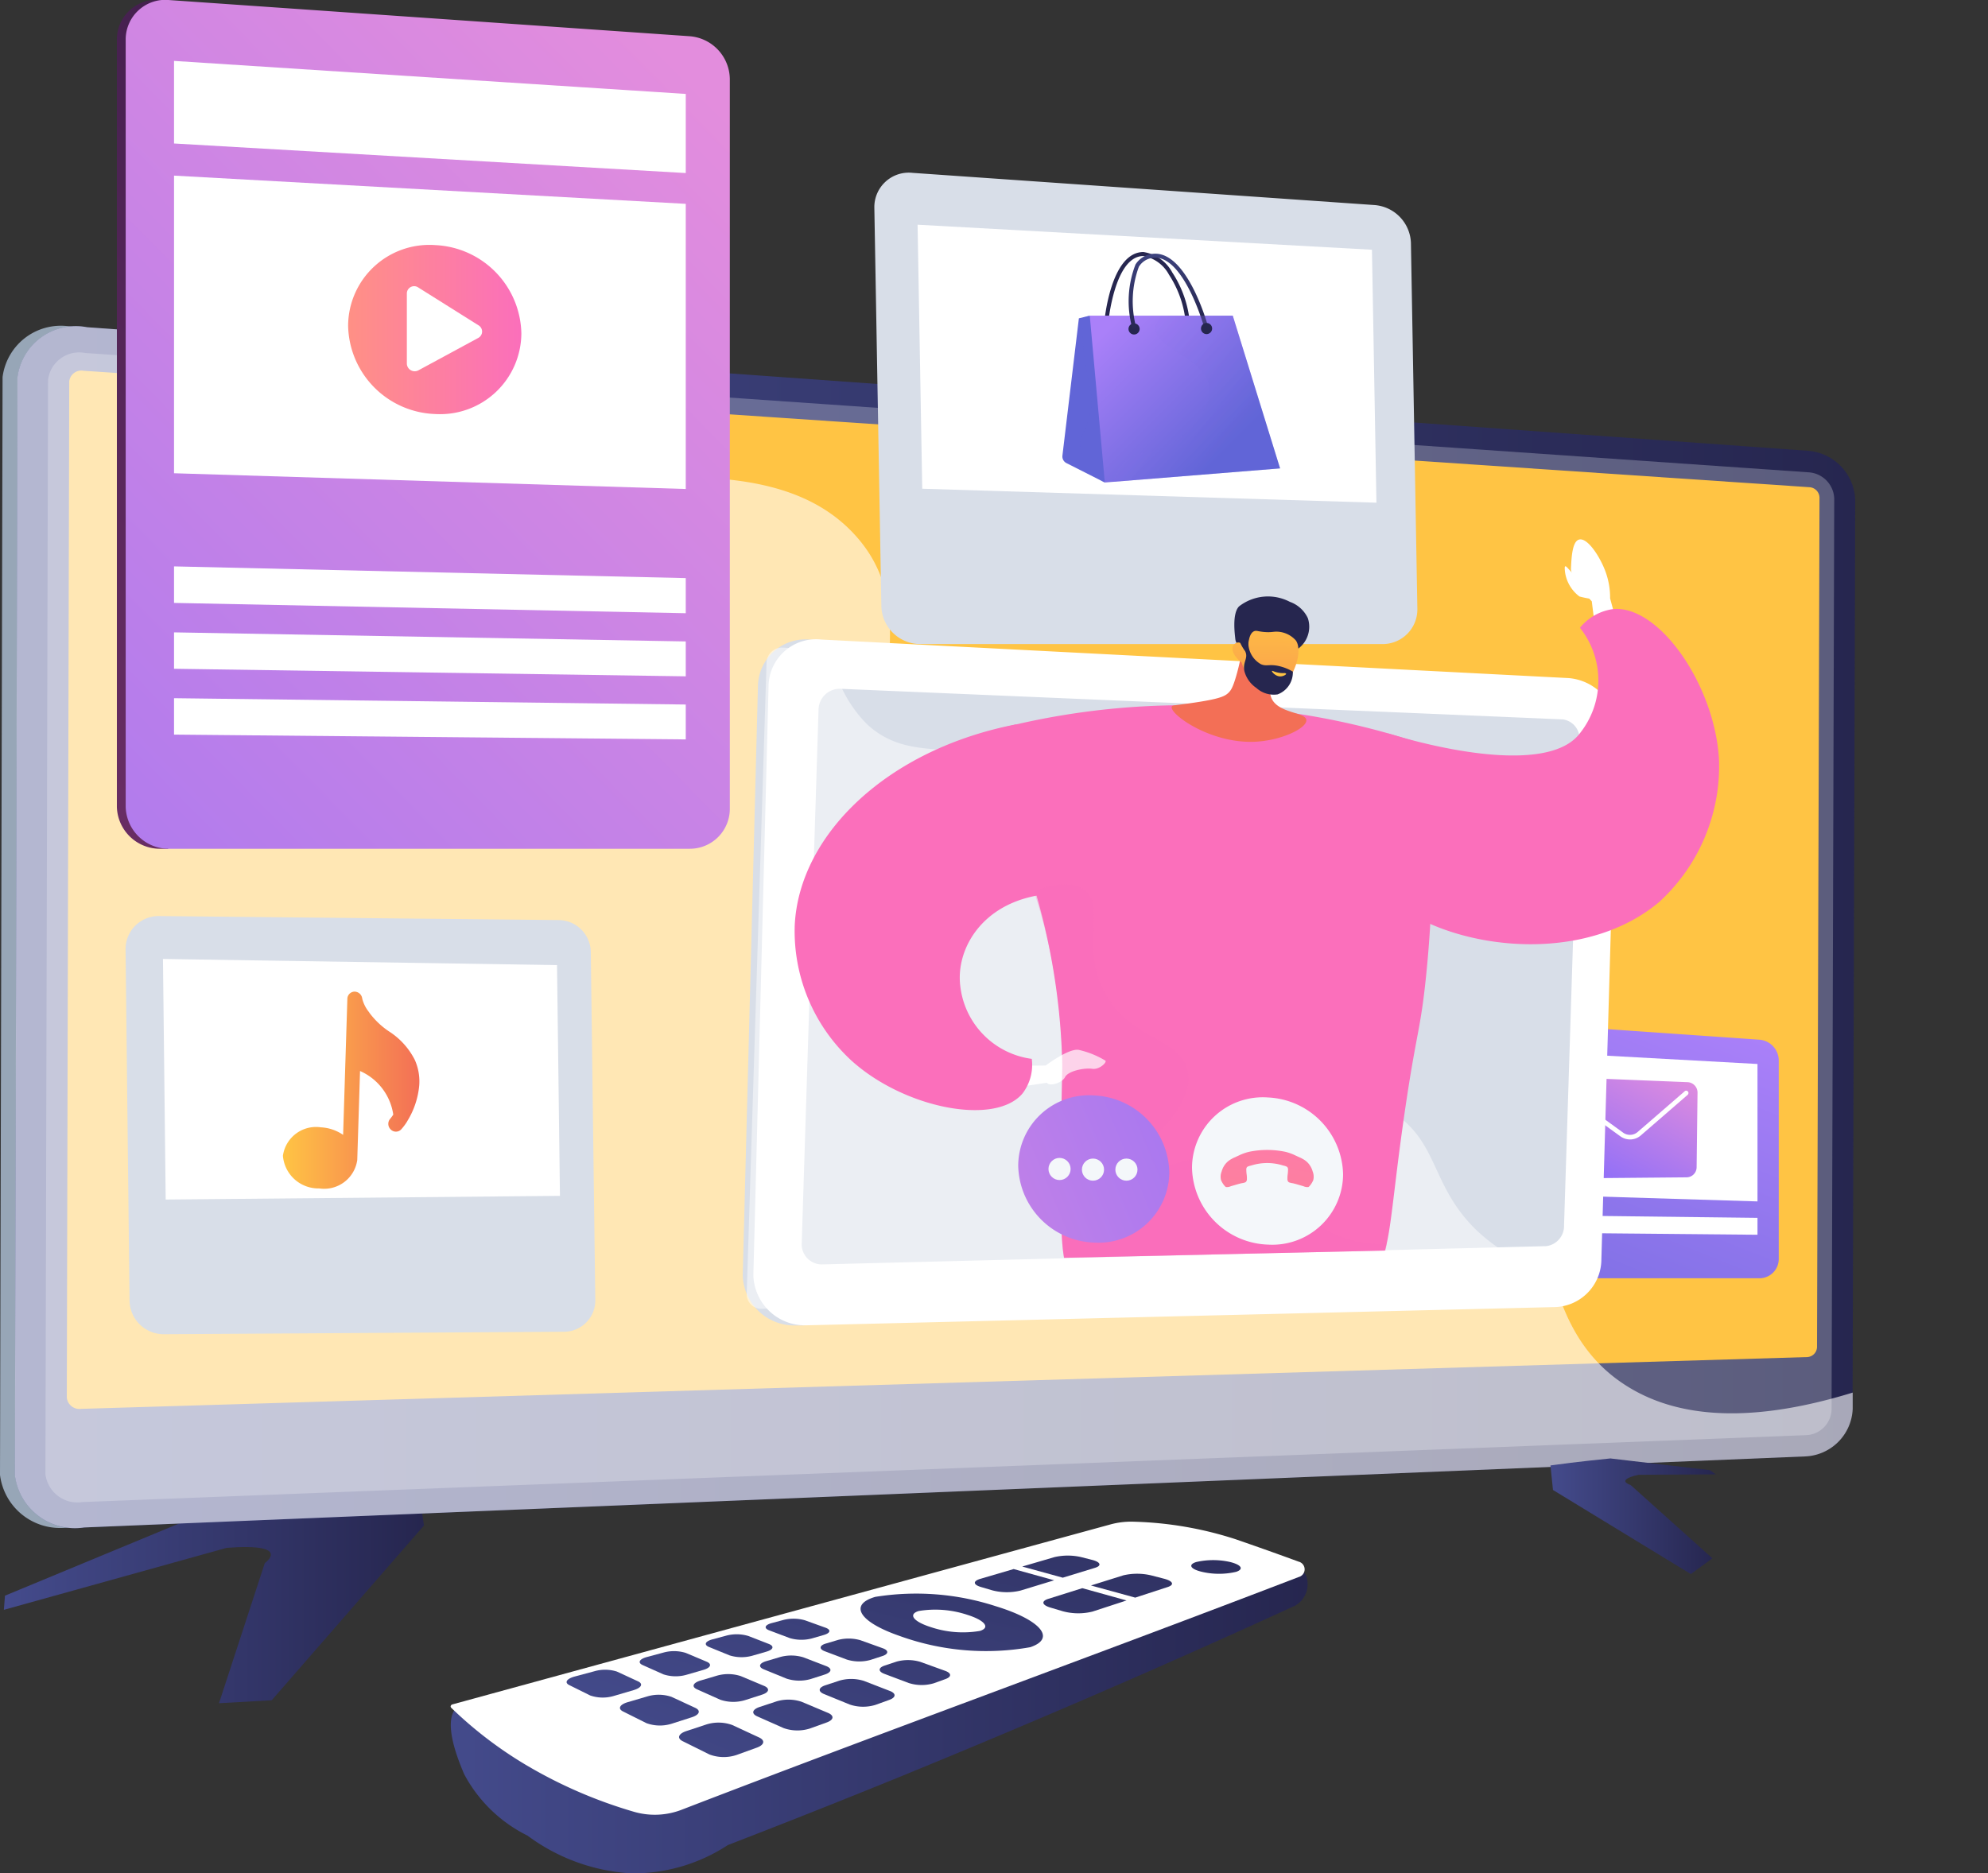 <svg id="Smart_tv_applications" data-name="Smart tv applications" xmlns="http://www.w3.org/2000/svg" xmlns:xlink="http://www.w3.org/1999/xlink" width="67.9" height="64" viewBox="0 0 67.9 64">
  <rect x="0" y="0" width="67.9" height="64" fill="#333333" stroke="none"/>
  <defs>
    <linearGradient id="linear-gradient" y1="0.5" x2="1" y2="0.5" gradientUnits="objectBoundingBox">
      <stop offset="0" stop-color="#444b8c"/>
      <stop offset="0.996" stop-color="#26264f"/>
    </linearGradient>
    <linearGradient id="linear-gradient-3" x1="1.039" y1="0.5" x2="2.039" y2="0.5" gradientUnits="objectBoundingBox">
      <stop offset="0" stop-color="#ffc444"/>
      <stop offset="0.996" stop-color="#f36f56"/>
    </linearGradient>
    <linearGradient id="linear-gradient-5" x1="0.841" y1="0.024" x2="-0.325" y2="1.643" gradientUnits="objectBoundingBox">
      <stop offset="0" stop-color="#311944"/>
      <stop offset="1" stop-color="#893976"/>
    </linearGradient>
    <linearGradient id="linear-gradient-6" x1="0.847" y1="0.018" x2="-0.327" y2="1.648" gradientUnits="objectBoundingBox">
      <stop offset="0.004" stop-color="#e38ddd"/>
      <stop offset="1" stop-color="#9571f6"/>
    </linearGradient>
    <linearGradient id="linear-gradient-7" y1="0.5" x2="1" y2="0.5" gradientUnits="objectBoundingBox">
      <stop offset="0" stop-color="#ff9085"/>
      <stop offset="1" stop-color="#fb6fbb"/>
    </linearGradient>
    <linearGradient id="linear-gradient-8" x1="0.742" y1="-0.038" x2="-0.089" y2="1.806" gradientUnits="objectBoundingBox">
      <stop offset="0" stop-color="#aa80f9"/>
      <stop offset="0.996" stop-color="#6165d7"/>
    </linearGradient>
    <linearGradient id="linear-gradient-9" x1="-0.584" y1="-1.259" x2="-1.279" y2="-0.383" xlink:href="#linear-gradient-6"/>
    <linearGradient id="linear-gradient-10" x1="-0.857" y1="0.34" x2="-0.654" y2="0.428" xlink:href="#linear-gradient"/>
    <linearGradient id="linear-gradient-11" x1="-1.224" y1="0.127" x2="-0.485" y2="0.614" xlink:href="#linear-gradient-8"/>
    <linearGradient id="linear-gradient-12" x1="-1.89" y1="0.1" x2="-0.878" y2="0.587" xlink:href="#linear-gradient-8"/>
    <linearGradient id="linear-gradient-13" x1="-0.123" y1="0.323" x2="0.595" y2="0.953" xlink:href="#linear-gradient-8"/>
    <linearGradient id="linear-gradient-14" x1="-5.939" y1="0.249" x2="-5.737" y2="0.324" xlink:href="#linear-gradient"/>
    <linearGradient id="linear-gradient-15" x1="-0.446" y1="-0.088" x2="-0.27" y2="1.094" xlink:href="#linear-gradient"/>
    <linearGradient id="linear-gradient-16" x1="-0.271" y1="0.311" x2="0.548" y2="0.944" xlink:href="#linear-gradient-8"/>
    <linearGradient id="linear-gradient-17" x1="-5.939" y1="0.249" x2="-5.737" y2="0.324" xlink:href="#linear-gradient"/>
    <linearGradient id="linear-gradient-18" x1="0" y1="0.5" x2="1" y2="0.5" xlink:href="#linear-gradient-3"/>
    <clipPath id="clip-path">
      <path id="Path_2054" data-name="Path 2054" d="M1495.616,1350.653l16.1-.363,19.451-5.884-11.706-18.874-30.271-.357S1486.582,1348.439,1495.616,1350.653Z" transform="translate(-1488.839 -1325.175)" fill="none"/>
    </clipPath>
    <linearGradient id="linear-gradient-19" x1="-5.467" y1="3.86" x2="-4.679" y2="1.918" xlink:href="#linear-gradient-7"/>
    <linearGradient id="linear-gradient-20" x1="-8.069" y1="0.899" x2="-7.435" y2="-0.244" xlink:href="#linear-gradient-7"/>
    <linearGradient id="linear-gradient-21" x1="-22.161" y1="10.733" x2="-22.107" y2="8.972" xlink:href="#linear-gradient-3"/>
    <linearGradient id="linear-gradient-22" x1="21.758" y1="2.904" x2="21.089" y2="1.298" xlink:href="#linear-gradient"/>
    <linearGradient id="linear-gradient-23" x1="-56.981" y1="-1.057" x2="-57.016" y2="2.083" xlink:href="#linear-gradient-3"/>
    <linearGradient id="linear-gradient-24" x1="29.287" y1="3.057" x2="28.376" y2="1.158" xlink:href="#linear-gradient"/>
    <linearGradient id="linear-gradient-25" x1="107.214" y1="15.385" x2="107.396" y2="19.551" gradientUnits="objectBoundingBox">
      <stop offset="0" stop-color="#ffc444"/>
      <stop offset="1" stop-color="#f36f56"/>
    </linearGradient>
    <linearGradient id="linear-gradient-26" x1="-13.542" y1="1.047" x2="-12.49" y2="-0.673" xlink:href="#linear-gradient-7"/>
    <linearGradient id="linear-gradient-27" x1="-10.366" y1="0.911" x2="-9.552" y2="-0.745" xlink:href="#linear-gradient-7"/>
    <linearGradient id="linear-gradient-28" x1="-1.181" y1="4.607" x2="1.993" y2="-2.809" xlink:href="#linear-gradient-7"/>
    <linearGradient id="linear-gradient-29" x1="-1.708" y1="1.398" x2="1.96" y2="-0.094" xlink:href="#linear-gradient-6"/>
    <linearGradient id="linear-gradient-31" x1="-1.59" y1="2.966" x2="3.258" y2="-2.757" xlink:href="#linear-gradient"/>
    <linearGradient id="linear-gradient-32" x1="-12.244" y1="18.075" x2="5.625" y2="-6.569" xlink:href="#linear-gradient"/>
    <linearGradient id="linear-gradient-33" x1="-5.902" y1="8.995" x2="5.532" y2="-6.201" xlink:href="#linear-gradient"/>
    <linearGradient id="linear-gradient-34" x1="-5.172" y1="7.858" x2="5.976" y2="-6.61" xlink:href="#linear-gradient"/>
    <linearGradient id="linear-gradient-35" x1="-6.293" y1="9.221" x2="4.616" y2="-4.801" xlink:href="#linear-gradient"/>
    <linearGradient id="linear-gradient-36" x1="-5.573" y1="8.099" x2="5.061" y2="-5.221" xlink:href="#linear-gradient"/>
    <linearGradient id="linear-gradient-37" x1="-3.331" y1="4.88" x2="10.547" y2="-11.009" xlink:href="#linear-gradient"/>
    <linearGradient id="linear-gradient-38" x1="-3.784" y1="5.233" x2="9.445" y2="-9.401" xlink:href="#linear-gradient"/>
    <linearGradient id="linear-gradient-39" x1="-4.219" y1="5.533" x2="8.335" y2="-7.875" xlink:href="#linear-gradient"/>
    <linearGradient id="linear-gradient-40" x1="-2.318" y1="3.603" x2="10.964" y2="-11.051" xlink:href="#linear-gradient"/>
    <linearGradient id="linear-gradient-41" x1="-2.755" y1="3.948" x2="9.8" y2="-9.377" xlink:href="#linear-gradient"/>
    <linearGradient id="linear-gradient-42" x1="-3.172" y1="4.24" x2="8.629" y2="-7.801" xlink:href="#linear-gradient"/>
    <linearGradient id="linear-gradient-43" x1="-1.281" y1="2.383" x2="11.283" y2="-10.948" xlink:href="#linear-gradient"/>
    <linearGradient id="linear-gradient-44" x1="-1.731" y1="2.761" x2="10.137" y2="-9.307" xlink:href="#linear-gradient"/>
    <linearGradient id="linear-gradient-45" x1="-2.167" y1="3.088" x2="8.981" y2="-7.763" xlink:href="#linear-gradient"/>
    <linearGradient id="linear-gradient-46" x1="-0.261" y1="1.268" x2="11.608" y2="-10.823" xlink:href="#linear-gradient"/>
    <linearGradient id="linear-gradient-47" x1="-0.722" y1="1.679" x2="10.48" y2="-9.211" xlink:href="#linear-gradient"/>
    <linearGradient id="linear-gradient-48" x1="-1.172" y1="2.04" x2="9.339" y2="-7.698" xlink:href="#linear-gradient"/>
  </defs>
  <g id="Group_938" data-name="Group 938" transform="translate(0)">
    <g id="Group_908" data-name="Group 908" transform="translate(0 11.158)">
      <path id="Path_2005" data-name="Path 2005" d="M679.317,2528.4l.282,1.9-5.2,5.971-1.8.1,1.564-4.786s.973-.692-1.3-.522l-7.612,2.118.038-.484,8.945-3.708S677.281,2528.567,679.317,2528.4Z" transform="translate(-665.119 -2489.341)" fill="url(#linear-gradient)"/>
      <g id="Group_907" data-name="Group 907">
        <g id="Group_906" data-name="Group 906">
          <path id="Path_2006" data-name="Path 2006" d="M662.565,1086.192a2.067,2.067,0,0,1-2.367-1.789l.088-37.506a2.007,2.007,0,0,1,2.376-1.717l58.777,4.22a1.748,1.748,0,0,1,1.641,1.681l-.091,31.054a1.7,1.7,0,0,1-1.65,1.63Z" transform="translate(-660.198 -1045.172)" fill="#97a6b7"/>
          <path id="Path_2007" data-name="Path 2007" d="M681.937,1086.83a2.066,2.066,0,0,1-2.366-1.788l.088-37.5a2.007,2.007,0,0,1,2.375-1.717l58.752,4.219a1.747,1.747,0,0,1,1.64,1.681l-.091,31.047a1.694,1.694,0,0,1-1.649,1.63Z" transform="translate(-679.061 -1045.803)" fill="url(#linear-gradient)"/>
          <path id="Path_2008" data-name="Path 2008" d="M779.332,1083.2l-58.86-4.077a1.072,1.072,0,0,0-1.268.918l-.069,29.151-.02,8.232a1.1,1.1,0,0,0,1.263.956l58.858-2.285a.905.905,0,0,0,.885-.871l.021-7.1.07-24.027A.933.933,0,0,0,779.332,1083.2Z" transform="translate(-717.564 -1078.222)" fill="#d8dee8" opacity="0.3" style="mix-blend-mode: multiply;isolation: isolate"/>
          <path id="Path_2009" data-name="Path 2009" d="M747.366,1137.882a.435.435,0,0,1-.493-.377l.083-34.73a.419.419,0,0,1,.495-.358l58.94,3.978a.365.365,0,0,1,.345.351l-.085,29.029a.351.351,0,0,1-.347.338Z" transform="translate(-744.591 -1100.908)" fill="url(#linear-gradient-3)"/>
        </g>
        <path id="Path_2010" data-name="Path 2010" d="M734.7,1082.044c-4.847-2.938-1.431-10.993-6.88-15.2-5.521-4.258-13.364.631-17.27-3.757-2.917-3.277.515-7.054-2.269-10.145-4.38-4.862-15.715,1.334-20.94-3.511a6.723,6.723,0,0,1-1.919-3.364l-3.39-.243a2.007,2.007,0,0,0-2.375,1.717l-.088,37.5a2.066,2.066,0,0,0,2.366,1.788l58.755-2.426a1.694,1.694,0,0,0,1.65-1.63l0-.552C738.535,1083.392,736.2,1082.954,734.7,1082.044Z" transform="translate(-679.061 -1045.803)" fill="#fff" opacity="0.6" style="mix-blend-mode: soft-light;isolation: isolate"/>
      </g>
      <path id="Path_2011" data-name="Path 2011" d="M2528.737,2513.856l.086.838,4.709,2.873.735-.538-2.793-2.505s-.548-.165.273-.349l2.637-.013-.2-.145-3.4-.4S2529.621,2513.73,2528.737,2513.856Z" transform="translate(-2475.781 -2474.949)" fill="url(#linear-gradient)"/>
    </g>
    <g id="Group_912" data-name="Group 912" transform="translate(3.984)">
      <g id="Group_909" data-name="Group 909">
        <path id="Path_2012" data-name="Path 2012" d="M830.755,707.937l-17.5-1.238-.17-.308-.074-.005a1.354,1.354,0,0,0-1.5,1.33v26.23a1.471,1.471,0,0,0,1.5,1.434h.248l.077-.156,17.331-.415c.757,0,1.479-.04,1.479-.793V709.08C832.14,708.327,831.512,707.99,830.755,707.937Z" transform="translate(-811.503 -706.383)" fill="url(#linear-gradient-5)"/>
      </g>
      <g id="Group_910" data-name="Group 910" transform="translate(0.306)">
        <path id="Path_2013" data-name="Path 2013" d="M842.406,707.621l-17.766-1.235a1.354,1.354,0,0,0-1.5,1.33v26.23a1.471,1.471,0,0,0,1.5,1.434h17.766a1.365,1.365,0,0,0,1.368-1.364V709.08A1.486,1.486,0,0,0,842.406,707.621Z" transform="translate(-823.137 -706.383)" fill="url(#linear-gradient-6)"/>
      </g>
      <path id="Path_2014" data-name="Path 2014" d="M903.4,789.243l-17.478-1.01v-2.821L903.4,786.54Z" transform="translate(-883.962 -783.331)" fill="#fff" style="mix-blend-mode: soft-light;isolation: isolate"/>
      <path id="Path_2015" data-name="Path 2015" d="M903.4,1442.8l-17.478-.352V1441.2l17.478.4Z" transform="translate(-883.962 -1421.85)" fill="#fff" style="mix-blend-mode: soft-light;isolation: isolate"/>
      <path id="Path_2016" data-name="Path 2016" d="M903.4,1528.2l-17.478-.258v-1.244l17.478.31Z" transform="translate(-883.962 -1505.094)" fill="#fff" style="mix-blend-mode: soft-light;isolation: isolate"/>
      <path id="Path_2017" data-name="Path 2017" d="M903.4,1613.6l-17.478-.164v-1.244l17.478.216Z" transform="translate(-883.962 -1588.339)" fill="#fff" style="mix-blend-mode: soft-light;isolation: isolate"/>
      <path id="Path_2018" data-name="Path 2018" d="M903.4,944.935l-17.478-.538V934.229l17.478.964Z" transform="translate(-883.962 -928.229)" fill="#fff"/>
      <g id="Group_911" data-name="Group 911" transform="translate(7.905 8.37)">
        <path id="Path_2019" data-name="Path 2019" d="M1117.64,1027.255a2.775,2.775,0,0,1-2.937,2.758,3.081,3.081,0,0,1-2.98-3.015,2.775,2.775,0,0,1,2.98-2.756A3.083,3.083,0,0,1,1117.64,1027.255Z" transform="translate(-1111.722 -1024.238)" fill="url(#linear-gradient-7)"/>
        <path id="Path_2020" data-name="Path 2020" d="M1190.38,1079.082l-2.048-1.287a.249.249,0,0,0-.391.2v2.4a.268.268,0,0,0,.391.232l2.048-1.109A.247.247,0,0,0,1190.38,1079.082Z" transform="translate(-1185.934 -1076.343)" fill="#fff"/>
      </g>
    </g>
    <g id="Group_915" data-name="Group 915" transform="translate(50.808 34.924)">
      <g id="Group_913" data-name="Group 913">
        <path id="Path_2021" data-name="Path 2021" d="M2456.438,1973.278l-8.561-.595a.652.652,0,0,0-.724.641v7.413a.709.709,0,0,0,.724.691h8.561a.658.658,0,0,0,.66-.657v-6.79A.716.716,0,0,0,2456.438,1973.278Z" transform="translate(-2447.153 -1972.682)" fill="url(#linear-gradient-8)"/>
      </g>
      <path id="Path_2022" data-name="Path 2022" d="M2485.829,2223.4l-8.422-.078v-.6l8.422.1Z" transform="translate(-2476.61 -2216.14)" fill="#fff" style="mix-blend-mode: soft-light;isolation: isolate"/>
      <path id="Path_2023" data-name="Path 2023" d="M2485.829,2014.362l-8.422-.259v-4.9l8.422.464Z" transform="translate(-2476.61 -2008.241)" fill="#fff"/>
      <g id="Group_914" data-name="Group 914" transform="translate(1.98 1.864)">
        <path id="Path_2024" data-name="Path 2024" d="M2527.181,2043.639l-4.53-.183a.277.277,0,0,0-.2.073.265.265,0,0,0-.086.193l-.032,2.849a.351.351,0,0,0,.11.259.366.366,0,0,0,.25.1h.016l4.447-.04a.346.346,0,0,0,.336-.344l.031-2.551A.356.356,0,0,0,2527.181,2043.639Zm.019.42-1.615,1.4a.557.557,0,0,1-.377.137.568.568,0,0,1-.323-.109l-2.138-1.548a.079.079,0,0,1-.018-.111.082.082,0,0,1,.113-.016l2.136,1.549a.4.4,0,0,0,.5-.02l1.617-1.4a.078.078,0,0,1,.1.117Z" transform="translate(-2522.332 -2043.456)" fill="url(#linear-gradient-9)"/>
      </g>
    </g>
    <g id="Group_920" data-name="Group 920" transform="translate(29.863 5.907)">
      <g id="Group_916" data-name="Group 916">
        <path id="Path_2025" data-name="Path 2025" d="M1725.125,931.821l-15.779-1.1a1.177,1.177,0,0,0-1.312,1.18l.24,13.646a1.333,1.333,0,0,0,1.356,1.272h15.759a1.185,1.185,0,0,0,1.192-1.21l-.22-12.5A1.347,1.347,0,0,0,1725.125,931.821Z" transform="translate(-1708.034 -930.722)" fill="#d8dee8"/>
      </g>
      <path id="Path_2026" data-name="Path 2026" d="M1779.8,1007.449l-15.513-.477-.159-9.02,15.519.855Z" transform="translate(-1762.651 -996.182)" fill="#fff"/>
      <g id="Group_919" data-name="Group 919" transform="translate(6.422 2.705)">
        <g id="Group_918" data-name="Group 918">
          <path id="Path_2027" data-name="Path 2027" d="M2009.008,1035.975a.068.068,0,0,1-.068-.062,3.6,3.6,0,0,0-.573-1.67,1.245,1.245,0,0,0-.875-.64h0c-.995,0-1.2,2.286-1.205,2.309a.068.068,0,0,1-.135-.012c.009-.1.222-2.431,1.34-2.434h0a1.35,1.35,0,0,1,.987.7,3.741,3.741,0,0,1,.6,1.734.068.068,0,0,1-.061.074Z" transform="translate(-2004.724 -1033.468)" fill="url(#linear-gradient-10)"/>
          <path id="Path_2028" data-name="Path 2028" d="M1952.069,1120.987l1.31.663.794-2.435-1.308-3.265-.371.091-.562,4.689A.254.254,0,0,0,1952.069,1120.987Z" transform="translate(-1951.93 -1113.778)" fill="url(#linear-gradient-11)"/>
          <path id="Path_2029" data-name="Path 2029" d="M1976.564,1119.215l-1.308-3.265-.219.054a7.117,7.117,0,0,0,0,1.056c.088,1.111.379,1.421.238,2.2-.117.645-.373.732-.351,1.166a1.709,1.709,0,0,0,.746,1.179l.1.049Z" transform="translate(-1974.321 -1113.778)" opacity="0.3" fill="url(#linear-gradient-12)" style="mix-blend-mode: multiply;isolation: isolate"/>
          <path id="Path_2030" data-name="Path 2030" d="M1987.448,1115.95h4.884l1.616,5.218-5.986.482Z" transform="translate(-1986.512 -1113.778)" fill="url(#linear-gradient-13)"/>
          <path id="Path_2031" data-name="Path 2031" d="M2038.092,1126.3a.19.19,0,1,1-.19-.19A.19.19,0,0,1,2038.092,1126.3Z" transform="translate(-2035.453 -1123.674)" fill="url(#linear-gradient-14)"/>
          <path id="Path_2032" data-name="Path 2032" d="M2037.9,1038.094a.068.068,0,0,1-.066-.052,3.469,3.469,0,0,1,.118-2.144.788.788,0,0,1,.539-.357c1.169-.206,1.89,2.306,1.92,2.413a.068.068,0,1,1-.131.037c-.007-.025-.716-2.5-1.765-2.316a.648.648,0,0,0-.448.3,3.412,3.412,0,0,0-.1,2.038.068.068,0,0,1-.051.082Z" transform="translate(-2035.454 -1035.474)" fill="url(#linear-gradient-15)"/>
          <g id="Group_917" data-name="Group 917" transform="translate(1.742 2.172)" opacity="0.3" style="mix-blend-mode: multiply;isolation: isolate">
            <path id="Path_2033" data-name="Path 2033" d="M2022.17,1115.95h-2.423a.656.656,0,0,0-.212.419c-.038.738,1.659.981,1.823,1.993.118.73-.609,1.572-1.257,1.947-.683.4-1.146.2-1.608.634a1.516,1.516,0,0,0-.4.684l5.693-.459Z" transform="translate(-2018.093 -1115.95)" fill="url(#linear-gradient-16)"/>
          </g>
          <path id="Path_2034" data-name="Path 2034" d="M2132.117,1125.635a.19.19,0,1,1-.19-.19A.19.19,0,0,1,2132.117,1125.635Z" transform="translate(-2127.002 -1123.023)" fill="url(#linear-gradient-17)"/>
        </g>
      </g>
    </g>
    <g id="Group_922" data-name="Group 922" transform="translate(4.29 31.3)">
      <g id="Group_921" data-name="Group 921">
        <path id="Path_2035" data-name="Path 2035" d="M824.279,1834.5l13.677.137a1.109,1.109,0,0,1,1.069,1.113l.153,11.84a1.072,1.072,0,0,1-1.042,1.112l-13.695.084a1.167,1.167,0,0,1-1.171-1.154l-.135-11.984A1.128,1.128,0,0,1,824.279,1834.5Z" transform="translate(-823.136 -1834.504)" fill="#d8dee8"/>
      </g>
      <path id="Path_2036" data-name="Path 2036" d="M871.651,1898.167l13.466-.126-.1-7.883-13.459-.21Z" transform="translate(-870.282 -1888.486)" fill="#fff"/>
      <path id="Path_2037" data-name="Path 2037" d="M1031.251,1936.82a2.81,2.81,0,0,0,.407-1.219,1.8,1.8,0,0,0-.151-.87,2.494,2.494,0,0,0-.886-.977,2.707,2.707,0,0,1-.658-.624l-.03-.044a1.2,1.2,0,0,1-.222-.448.267.267,0,0,0-.263-.24.25.25,0,0,0-.245.246l-.145,4.647a1.477,1.477,0,0,0-.756-.257,1.142,1.142,0,0,0-1.3.971,1.214,1.214,0,0,0,1.239,1.116,1.142,1.142,0,0,0,1.3-.971l.095-3.04a1.93,1.93,0,0,1,1.135,1.489,1.428,1.428,0,0,1-.1.137.265.265,0,0,0,.011.369.249.249,0,0,0,.359,0,1.861,1.861,0,0,0,.195-.258A.172.172,0,0,0,1031.251,1936.82Z" transform="translate(-1021.629 -1929.82)" fill="url(#linear-gradient-18)"/>
    </g>
    <g id="Group_937" data-name="Group 937" transform="translate(25.363 17.584)">
      <g id="Group_925" data-name="Group 925" transform="translate(0 4.261)">
        <g id="Group_923" data-name="Group 923">
          <path id="Path_2038" data-name="Path 2038" d="M1508.633,1488.7l-25.211-1.32-.2-.369-.089-.006a1.623,1.623,0,0,0-1.8,1.594l-.519,20.116a1.763,1.763,0,0,0,1.8,1.719h.3l.092-.187,25-1.12c.907,0,1.772-.048,1.772-.95l.519-18.108C1510.292,1489.163,1509.54,1488.759,1508.633,1488.7Z" transform="translate(-1480.809 -1486.996)" fill="#d8dee8"/>
        </g>
        <g id="Group_924" data-name="Group 924" transform="translate(0.367)">
          <path id="Path_2039" data-name="Path 2039" d="M1522.075,1509.807a1.636,1.636,0,0,0,1.64-1.634l.519-18.108a1.781,1.781,0,0,0-1.64-1.748L1497.07,1487a1.623,1.623,0,0,0-1.8,1.594l-.519,20.116a1.762,1.762,0,0,0,1.8,1.719Z" transform="translate(-1494.75 -1486.996)" fill="#fff"/>
        </g>
      </g>
      <g id="Group_927" data-name="Group 927" transform="translate(0.142 4.542)">
        <g id="Group_926" data-name="Group 926">
          <path id="Path_2040" data-name="Path 2040" d="M1582.957,1570.025l-24.751.624a.688.688,0,0,1-.677-.748l.573-18.182a.727.727,0,0,1,.724-.736l24.7,1.047a.657.657,0,0,1,.562.723l-.523,16.56A.694.694,0,0,1,1582.957,1570.025Z" transform="translate(-1555.65 -1549.578)" fill="#d8dee8"/>
          <path id="Path_2041" data-name="Path 2041" d="M1508.17,1513.478c-2.081-1.3-3.795.146-5.355-1.435-.946-.959-.446-1.618-1.6-3.038-1.281-1.573-2.162-1.106-3.454-2.528-1.634-1.8-.748-3.1-2.163-4.4-1.717-1.58-3.663-.282-5.3-1.8a4.485,4.485,0,0,1-1.251-2.541l-1.643-.077a.528.528,0,0,0-.539.526l-.676,21.527a.5.5,0,0,0,.506.536l28.075-.8a.44.44,0,0,0,.345-.2,6.194,6.194,0,0,1-4.066-1.748C1509.519,1515.959,1509.838,1514.523,1508.17,1513.478Z" transform="translate(-1486.189 -1497.66)" fill="#fff" opacity="0.48" style="mix-blend-mode: soft-light;isolation: isolate"/>
        </g>
      </g>
      <g id="Group_933" data-name="Group 933" transform="translate(0.211)">
        <g id="Group_932" data-name="Group 932" clip-path="url(#clip-path)">
          <g id="Group_931" data-name="Group 931" transform="translate(1.564 0.843)">
            <g id="Group_930" data-name="Group 930">
              <path id="Path_2042" data-name="Path 2042" d="M2556.115,1360.024l-.091-.723s-.728-.761-.711-1.125c.019-.392.047-.933.285-.986.287-.064.716.6.9,1.111a2.588,2.588,0,0,1,.152.9l.262.965Z" transform="translate(-2528.795 -1357.185)" fill="#fff"/>
              <path id="Path_2043" data-name="Path 2043" d="M2547.753,1393.122a1.26,1.26,0,0,1-.489-.81c-.069-.522.129.013.526.234l.4.221s.424.217.333.381S2547.753,1393.122,2547.753,1393.122Z" transform="translate(-2520.945 -1391.171)" fill="#fff"/>
              <path id="Path_2044" data-name="Path 2044" d="M2291.2,1448.059a1.755,1.755,0,0,1,1.151-.641c1.578-.118,3.474,2.634,3.6,5.176a6.292,6.292,0,0,1-2.052,4.839c-3.164,2.649-8.943,1.244-9.923-1.07a5.025,5.025,0,0,1-.216-2.073,5.756,5.756,0,0,1,.885-2.622c2.5.753,5.593,1.222,6.537.015A2.891,2.891,0,0,0,2291.2,1448.059Z" transform="translate(-2264.375 -1445.038)" fill="url(#linear-gradient-19)"/>
              <path id="Path_2045" data-name="Path 2045" d="M1787.746,1573.36a25.577,25.577,0,0,1,14.954.28l.517,3.47a40.28,40.28,0,0,1-.211,4.545c-.189,1.834-.318,1.856-.7,4.44-.623,4.213-.453,5.329-1.334,5.8-.573.3-.766.26-3.629-.153a8.327,8.327,0,0,0-3.715-.068c-1.341.38-1.975.674-2.516.406-.518-.256-.557-1.151-.571-2.71-.022-2.4.035-4.035.044-4.619a22.951,22.951,0,0,0-1.383-7.419A35.7,35.7,0,0,0,1787.746,1573.36Z" transform="translate(-1781.439 -1566.712)" fill="url(#linear-gradient-20)"/>
              <g id="Group_929" data-name="Group 929" transform="translate(12.878 1.956)">
                <path id="Path_2046" data-name="Path 2046" d="M2039.782,1474.791a7.7,7.7,0,0,1-.277,1.555c-.118.41-.187.512-.271.592-.126.12-.308.214-1.308.355-.544.077-.612.067-.628.117-.079.248,1.3,1.256,2.817,1.2.929-.036,1.809-.469,1.781-.744s-.958-.222-1.189-.742c-.161-.361.094-.827.381-1.2C2040.882,1475.443,2039.987,1475.265,2039.782,1474.791Z" transform="translate(-2037.294 -1473.651)" fill="url(#linear-gradient-21)"/>
                <g id="Group_928" data-name="Group 928" transform="translate(2.079)">
                  <path id="Path_2047" data-name="Path 2047" d="M2120.848,1433.257a.934.934,0,0,0,.33-1.041,1.075,1.075,0,0,0-.615-.559,1.61,1.61,0,0,0-1.735.155c-.246.249-.141.977-.129,1.105.013.145.1.223.161.35.085.176.217.456.43.92a2.34,2.34,0,0,1,.252-.328,2.079,2.079,0,0,1,.413-.346C2120.364,1433.265,2120.567,1433.445,2120.848,1433.257Z" transform="translate(-2118.603 -1431.479)" fill="url(#linear-gradient-22)"/>
                  <path id="Path_2048" data-name="Path 2048" d="M2116.563,1476.873a1.331,1.331,0,0,0,.917.918c.669.182,1.25-1.224.934-1.672a.893.893,0,0,0-.619-.3c-.147-.009-.211.03-.45.011-.221-.017-.271-.059-.349-.03-.1.037-.207.173-.22.638a.382.382,0,0,0-.34-.252.232.232,0,0,0-.115.053C2116.173,1476.37,2116.256,1476.632,2116.563,1476.873Z" transform="translate(-2116.249 -1474.621)" fill="url(#linear-gradient-23)"/>
                  <path id="Path_2049" data-name="Path 2049" d="M2123.852,1472.162c.024.034-.112.116-.174.277a.839.839,0,0,0,.4.951c.191.086.285-.012.623.066a1.619,1.619,0,0,1,.468.189.8.8,0,0,1-.52.777.884.884,0,0,1-.727-.221,1,1,0,0,1-.407-.569c-.067-.328.145-.44.024-.687a1.6,1.6,0,0,1-.225-.428.976.976,0,0,1-.025-.144C2123.52,1472.256,2123.818,1472.113,2123.852,1472.162Z" transform="translate(-2123.107 -1471.082)" fill="url(#linear-gradient-24)"/>
                  <path id="Path_2050" data-name="Path 2050" d="M2167.855,1527.862a.854.854,0,0,1-.406-.073c-.012,0-.026-.006-.03,0-.013.021.109.176.267.186.112.007.224-.061.218-.09C2167.9,1527.873,2167.879,1527.866,2167.855,1527.862Z" transform="translate(-2166.071 -1525.25)" fill="url(#linear-gradient-25)"/>
                </g>
              </g>
              <path id="Path_2051" data-name="Path 2051" d="M1840.293,2019.92l.694-.006s.779-.59,1.123-.535a3.043,3.043,0,0,1,.915.368c.062.052-.2.318-.451.279s-.818.069-.926.283-.548.325-.619.194l-.937.139Z" transform="translate(-1832.409 -2001.939)" fill="#fff"/>
              <path id="Path_2052" data-name="Path 2052" d="M1556.343,1608.8a1.611,1.611,0,0,1-.319,1.187c-.952,1.112-4.05.5-5.851-1.138a6.014,6.014,0,0,1-1.926-4.612c.15-3.106,3.173-6.015,7.56-6.865l1.755,5.778c-2.686-.085-3.854,1.759-3.657,3.192A2.831,2.831,0,0,0,1556.343,1608.8Z" transform="translate(-1548.241 -1591.052)" fill="url(#linear-gradient-26)"/>
              <path id="Path_2053" data-name="Path 2053" d="M1869.121,1816.422c-1.393-.659-1.347-1.885-2.65-2.459-1.859-.818-3.992.783-4.3.3-.322-.506,2.208-1.892,1.924-3.389-.226-1.189-1.966-1.062-2.844-2.716-.833-1.57.066-2.943-.7-3.511-.274-.2-.765-.3-1.713.06a19.428,19.428,0,0,1,.966,6.018c-.009.584-.067,2.215-.044,4.619.015,1.559.053,2.454.571,2.71.54.267,1.174-.026,2.516-.407a7.259,7.259,0,0,1,3.718-.3c2.862.414,3.053.823,3.626.518a1.452,1.452,0,0,0,.694-1.131A3.591,3.591,0,0,1,1869.121,1816.422Z" transform="translate(-1850.661 -1792.684)" opacity="0.3" fill="url(#linear-gradient-27)" style="mix-blend-mode: multiply;isolation: isolate"/>
            </g>
          </g>
        </g>
      </g>
      <g id="Group_935" data-name="Group 935" transform="translate(15.354 19.907)">
        <path id="Path_2055" data-name="Path 2055" d="M2069.074,2083.818a2.418,2.418,0,0,1-2.56,2.4,2.685,2.685,0,0,1-2.6-2.627,2.418,2.418,0,0,1,2.6-2.4A2.687,2.687,0,0,1,2069.074,2083.818Z" transform="translate(-2063.918 -2081.188)" fill="#f4f7fa"/>
        <g id="Group_934" data-name="Group 934" transform="translate(0.972 1.791)">
          <path id="Path_2056" data-name="Path 2056" d="M2101.035,2150.489a.314.314,0,0,0,.167-.03l.108-.031.127-.037.109-.029.055-.01a.471.471,0,0,0,.074-.018.116.116,0,0,0,.046-.028.148.148,0,0,0,.028-.1.871.871,0,0,0-.009-.151,1.106,1.106,0,0,1-.011-.148.137.137,0,0,1,.023-.1.118.118,0,0,1,.035-.022l.038-.015.049-.013.04-.01a1.8,1.8,0,0,1,1.055,0l.039.01.049.013.038.015a.127.127,0,0,1,.035.022.137.137,0,0,1,.023.1,1.148,1.148,0,0,1-.011.148.871.871,0,0,0-.009.151.151.151,0,0,0,.027.1.117.117,0,0,0,.046.028.471.471,0,0,0,.074.018l.055.01.109.029.127.037.108.031a.314.314,0,0,0,.167.03.1.1,0,0,0,.031-.023.593.593,0,0,0,.078-.1.749.749,0,0,0,.061-.115.49.49,0,0,0-.02-.294.708.708,0,0,0-.174-.306.67.67,0,0,0-.072-.063.747.747,0,0,0-.09-.058c-.035-.02-.062-.034-.08-.042l-.1-.045-.086-.04a1.654,1.654,0,0,0-.333-.119,3.063,3.063,0,0,0-1.238,0,1.659,1.659,0,0,0-.333.118l-.087.04-.1.045c-.018.008-.045.023-.08.042a.7.7,0,0,0-.163.121.7.7,0,0,0-.174.306.485.485,0,0,0-.021.294.688.688,0,0,0,.061.115.6.6,0,0,0,.078.1A.1.1,0,0,0,2101.035,2150.489Z" transform="translate(-2100.85 -2149.216)" fill="url(#linear-gradient-28)"/>
        </g>
      </g>
      <g id="Group_936" data-name="Group 936" transform="translate(9.418 19.838)">
        <path id="Path_2057" data-name="Path 2057" d="M1843.616,2081.176a2.418,2.418,0,0,1-2.56,2.4,2.685,2.685,0,0,1-2.6-2.627,2.418,2.418,0,0,1,2.6-2.4A2.686,2.686,0,0,1,1843.616,2081.176Z" transform="translate(-1838.46 -2078.546)" fill="url(#linear-gradient-29)"/>
        <circle id="Ellipse_166" data-name="Ellipse 166" cx="0.378" cy="0.378" r="0.378" transform="translate(0.873 2.515) rotate(-45)" fill="#f4f7fa"/>
        <circle id="Ellipse_167" data-name="Ellipse 167" cx="0.378" cy="0.378" r="0.378" transform="translate(2.172 2.159)" fill="#f4f7fa"/>
        <circle id="Ellipse_168" data-name="Ellipse 168" cx="0.378" cy="0.378" r="0.378" transform="translate(3.314 2.159)" fill="#f4f7fa"/>
      </g>
    </g>
  </g>
  <g id="Group_945" data-name="Group 945" transform="translate(15.393 51.986)">
    <g id="Group_939" data-name="Group 939">
      <path id="Path_2058" data-name="Path 2058" d="M1188.56,2644.9c7.356-2.21,14.94-2.673,22.3-4.883a3.418,3.418,0,0,1,1-.144,12.474,12.474,0,0,1,3.412.473c.61.185,1.007-.392,1.516-.218a.955.955,0,0,1,.523.416.848.848,0,0,1-.354,1.025q-6.452,2.965-13.525,5.859-2.96,1.206-5.869,2.329a5.892,5.892,0,0,1-3.307.966,6.573,6.573,0,0,1-3.533-1.288,4.915,4.915,0,0,1-2.161-2.092C1188.214,2646.54,1187.728,2645.149,1188.56,2644.9Z" transform="translate(-1188.097 -2638.708)" fill="url(#linear-gradient)"/>
      <path id="Path_2059" data-name="Path 2059" d="M1188,2601.942l22.469-6.147a2.68,2.68,0,0,1,.793-.095,12.316,12.316,0,0,1,3.49.6c.967.334,1.678.591,2.147.764a.271.271,0,0,1,.006.526c-6.9,2.653-14.218,5.306-21.094,7.958a2.546,2.546,0,0,1-1.622.059,15.96,15.96,0,0,1-3.649-1.58,13.818,13.818,0,0,1-2.583-1.972C1187.921,2602.017,1187.944,2601.958,1188,2601.942Z" transform="translate(-1187.941 -2595.699)" fill="#fff"/>
    </g>
    <g id="Group_944" data-name="Group 944" transform="translate(3.959 1.161)">
      <path id="Path_2060" data-name="Path 2060" d="M1340.855,2798.047v.266h0a.077.077,0,0,1-.009.043.393.393,0,0,1-.244.146l-.681.2a1.31,1.31,0,0,1-.805-.018l-.713-.354c-.072-.035-.1-.079-.088-.122l0-.248.222.094.055-.017.674-.181a1.332,1.332,0,0,1,.766.018l.649.3.057-.123Z" transform="translate(-1338.311 -2793.644)" fill="#fff"/>
      <path id="Path_2061" data-name="Path 2061" d="M1410.1,2830.95a.094.094,0,0,0,0-.012v-.266h-.08l-.145.087-.707-.327a1.355,1.355,0,0,0-.819-.017l-.682.2-.046.015v-.1l-.215.031,0,.253h0c0,.043.035.084.105.119l.8.4a1.347,1.347,0,0,0,.864.018l.685-.22c.149-.048.23-.114.238-.179h0Z" transform="translate(-1405.589 -2825.342)" fill="#fff"/>
      <path id="Path_2062" data-name="Path 2062" d="M1505.505,2804.141h0l-.006-.23-.13-.079-.118.13-.676-.286a1.39,1.39,0,0,0-.8-.015l-.577.171-.011,0-.016-.113-.207.027V2804h0c-.007.048.03.1.116.134l.793.355a1.38,1.38,0,0,0,.844.016l.578-.186C1505.437,2804.268,1505.509,2804.2,1505.505,2804.141Z" transform="translate(-1498.625 -2799.296)" fill="#fff"/>
      <path id="Path_2063" data-name="Path 2063" d="M1435.468,2774.2v-.221l-.136-.027-.1.1-.593-.25a1.357,1.357,0,0,0-.751-.015l-.541.145.019-.027-.106-.125-.2.058.007.245h0c-.02.048.009.1.095.134l.708.317a1.352,1.352,0,0,0,.789.016l.576-.167C1435.411,2774.337,1435.489,2774.265,1435.468,2774.2Z" transform="translate(-1430.573 -2770.217)" fill="#fff"/>
      <path id="Path_2064" data-name="Path 2064" d="M1486.469,2866.983c-.3-.164-.7-.331-.889-.41a1.391,1.391,0,0,0-.878-.017l-.687.227-.245-.063a.721.721,0,0,0,0,.27.167.167,0,0,0,.032.073.3.3,0,0,0,.092.066l.912.452a1.386,1.386,0,0,0,.929.018l.688-.249c.029-.011.222-.09.22-.2v-.265Z" transform="translate(-1479.927 -2860.524)" fill="#fff"/>
      <path id="Path_2065" data-name="Path 2065" d="M1583.013,2837.179l0-.24-.235.075-.82-.346a1.419,1.419,0,0,0-.857-.014l-.578.191h0v-.129l-.217.051v.249h0c-.005.054.038.108.135.151l.9.4a1.408,1.408,0,0,0,.9.014l.577-.208c.112-.04.175-.092.191-.146h0A.092.092,0,0,0,1583.013,2837.179Z" transform="translate(-1573.935 -2831.411)" fill="#fff"/>
      <path id="Path_2066" data-name="Path 2066" d="M1591.659,2779.644h-.2l-.061.085-.658-.255a1.416,1.416,0,0,0-.786-.013l-.442.131-.035-.088h-.218v.248h0c-.006.047.034.094.127.132l.778.318a1.406,1.406,0,0,0,.825.013l.483-.155c.12-.039.184-.091.19-.143h0Z" transform="translate(-1582.646 -2775.735)" fill="#fff"/>
      <path id="Path_2067" data-name="Path 2067" d="M1669.143,2810.234h0v-.265l-.267.021-.02.047-.757-.293a1.442,1.442,0,0,0-.838-.012l-.42.139-.257-.087v.27h0c0,.049.05.1.148.139l.876.359a1.435,1.435,0,0,0,.881.012l.479-.173C1669.088,2810.347,1669.145,2810.291,1669.143,2810.234Z" transform="translate(-1657.941 -2805.201)" fill="#fff"/>
      <path id="Path_2068" data-name="Path 2068" d="M1521.307,2752.081h-.243l-.033.081-.55-.213a1.387,1.387,0,0,0-.739-.013l-.452.122c0-.036-.011-.063-.027-.063-.042,0-.23-.036-.23-.036l0,.244h0c-.012.044.022.089.109.125l.7.285a1.384,1.384,0,0,0,.774.013l.484-.14c.135-.039.2-.094.2-.148h0Z" transform="translate(-1514.274 -2748.94)" fill="#fff"/>
      <path id="Path_2069" data-name="Path 2069" d="M1598.767,2731.873h-.235l-.047.078-.555-.2a1.415,1.415,0,0,0-.726-.012l-.319.085c0-.019,0-.032-.005-.032-.027,0-.288-.07-.288-.07v.263h0c0,.039.035.079.118.11l.7.264a1.406,1.406,0,0,0,.759.012l.406-.118c.133-.039.194-.093.186-.145h0Z" transform="translate(-1589.79 -2729.278)" fill="#fff"/>
      <path id="Path_2070" data-name="Path 2070" d="M1725.862,2699.947l0-.206-.117-.056-.008.026a3.509,3.509,0,0,0-1.488-.751,8.8,8.8,0,0,0-4.113-.318,1.167,1.167,0,0,0-.34.148l-.013-.052-.15.033v.266h0c-.015.281.442.63,1.33.938a8.672,8.672,0,0,0,4.464.385c.274-.091.412-.213.431-.352h0v0A.258.258,0,0,0,1725.862,2699.947Zm-2.148-.143a3.453,3.453,0,0,1-1.725-.144c-.568-.19-.726-.428-.368-.536a3.476,3.476,0,0,1,1.669.134C1723.877,2699.443,1724.073,2699.689,1723.713,2699.8Z" transform="translate(-1709.594 -2696.968)" fill="#fff"/>
      <path id="Path_2071" data-name="Path 2071" d="M1669.707,2757.852h0v-.267h-.288c-.008,0-.028.047-.042.08l-.583-.21a1.442,1.442,0,0,0-.772-.011l-.275.082-.011-.054-.31-.031v.27h0c0,.042.046.084.135.117l.76.287a1.434,1.434,0,0,0,.808.011l.4-.13C1669.658,2757.957,1669.713,2757.9,1669.707,2757.852Z" transform="translate(-1658.761 -2754.299)" fill="#fff"/>
      <path id="Path_2072" data-name="Path 2072" d="M1746.87,2785.546l-.217.018-.026.063-.764-.274a1.463,1.463,0,0,0-.82-.01l-.311.1c-.018-.018-.036-.033-.043-.033s-.223-.045-.223-.045v.242h0c-.008.053.043.108.156.15l.831.314a1.46,1.46,0,0,0,.86.01l.4-.144c.1-.036.151-.084.155-.132h0Z" transform="translate(-1733.771 -2781.457)" fill="#fff"/>
      <path id="Path_2073" data-name="Path 2073" d="M1869.163,2667.266l-.956.281-.047-.075h-.322l0,.242h0c-.02.058.048.119.2.166l.387.115a1.979,1.979,0,0,0,.964.008l1.15-.351v-.266Z" transform="translate(-1853.893 -2666.542)" fill="#fff"/>
      <path id="Path_2074" data-name="Path 2074" d="M1931.859,2650.181v-.01l0-.244a1.583,1.583,0,0,1-.257,0c-.012-.012-.052.053-.065.074l-.3-.079a2.029,2.029,0,0,0-.914,0l-1.1.056v.266l1.385.38,1.1-.337c.095-.029.144-.065.152-.1Z" transform="translate(-1913.658 -2649.602)" fill="#fff"/>
      <path id="Path_2075" data-name="Path 2075" d="M2021.259,2673.671l0-.253-.368-.089.013.148-.343-.089a2.069,2.069,0,0,0-.96-.005l-1.107.081v.266l1.512.415,1.111-.363c.1-.031.142-.071.144-.111Z" transform="translate(-2000.581 -2672.446)" fill="#fff"/>
      <path id="Path_2076" data-name="Path 2076" d="M1958.2,2692.045l-.75.235.014-.037-.267-.1-.321.158,0,.254h0c.01.055.09.112.239.156l.425.126a2.018,2.018,0,0,0,1.015.01l1.16-.379v-.266Z" transform="translate(-1940.586 -2690.668)" fill="#fff"/>
      <path id="Path_2077" data-name="Path 2077" d="M2150.3,2653.488l-.008-.238-.057-.072-.157.1v.043h0c-.04-.013-.084-.027-.133-.039a2.765,2.765,0,0,0-1.073-.03l-.053-.108h-.207v.249a.063.063,0,0,0,0,.017h0c.006.068.122.14.339.194a2.574,2.574,0,0,0,1.192.006c.1-.034.155-.077.157-.122Z" transform="translate(-2127.277 -2652.792)" fill="#fff"/>
      <g id="Group_943" data-name="Group 943">
        <path id="Path_2078" data-name="Path 2078" d="M1724.225,2688.869a8.8,8.8,0,0,0-4.113-.319c-.9.26-.573.849.827,1.334a8.676,8.676,0,0,0,4.464.386C1726.311,2689.966,1725.737,2689.331,1724.225,2688.869Zm-2.262.7c-.568-.19-.726-.428-.367-.536a3.467,3.467,0,0,1,1.669.134c.586.186.782.432.423.546A3.453,3.453,0,0,1,1721.962,2689.568Z" transform="translate(-1709.568 -2687.142)" fill="url(#linear-gradient-31)"/>
        <path id="Path_2079" data-name="Path 2079" d="M2150.129,2646.038a2.578,2.578,0,0,1-1.192-.006c-.375-.094-.45-.24-.175-.328a2.605,2.605,0,0,1,1.169,0C2150.311,2645.8,2150.4,2645.947,2150.129,2646.038Z" transform="translate(-2127.261 -2645.485)" fill="url(#linear-gradient-32)"/>
        <g id="Group_940" data-name="Group 940" transform="translate(13.943)">
          <path id="Path_2080" data-name="Path 2080" d="M1931.706,2640.192l-1.1.337-1.385-.381,1.1-.322a2.025,2.025,0,0,1,.914,0l.392.1C1931.9,2640,1931.94,2640.121,1931.706,2640.192Z" transform="translate(-1927.602 -2639.776)" fill="url(#linear-gradient-33)"/>
          <path id="Path_2081" data-name="Path 2081" d="M1869.155,2657.174l1.383.384-1.15.351a1.973,1.973,0,0,1-.964-.008l-.387-.114c-.268-.079-.278-.2-.025-.278Z" transform="translate(-1867.828 -2656.716)" fill="url(#linear-gradient-34)"/>
        </g>
        <g id="Group_941" data-name="Group 941" transform="translate(16.288 0.618)">
          <path id="Path_2082" data-name="Path 2082" d="M2021.114,2663.69l-1.111.363-1.512-.415,1.107-.347a2.066,2.066,0,0,1,.96.005l.429.111C2021.292,2663.486,2021.35,2663.613,2021.114,2663.69Z" transform="translate(-2016.869 -2663.237)" fill="url(#linear-gradient-35)"/>
          <path id="Path_2083" data-name="Path 2083" d="M1958.2,2681.952l1.511.42-1.16.379a2.015,2.015,0,0,1-1.015-.01l-.425-.126c-.294-.087-.321-.222-.066-.3Z" transform="translate(-1956.874 -2681.459)" fill="url(#linear-gradient-36)"/>
        </g>
        <g id="Group_942" data-name="Group 942" transform="translate(0 2.155)">
          <path id="Path_2084" data-name="Path 2084" d="M1597.921,2721.66l.7.252c.2.071.175.184-.055.25l-.406.118a1.408,1.408,0,0,1-.759-.012l-.7-.264c-.191-.072-.151-.184.085-.248l.407-.109A1.412,1.412,0,0,1,1597.921,2721.66Z" transform="translate(-1589.781 -2721.607)" fill="url(#linear-gradient-37)"/>
          <path id="Path_2085" data-name="Path 2085" d="M1668.8,2747.362l.76.273c.212.076.2.2-.02.268l-.4.13a1.435,1.435,0,0,1-.807-.011l-.76-.287c-.2-.077-.178-.2.053-.264l.406-.121A1.442,1.442,0,0,1,1668.8,2747.362Z" transform="translate(-1658.76 -2746.626)" fill="url(#linear-gradient-38)"/>
          <path id="Path_2086" data-name="Path 2086" d="M1746.663,2775.846l-.4.144a1.453,1.453,0,0,1-.86-.01l-.831-.313c-.218-.083-.209-.209.017-.283l.4-.133a1.468,1.468,0,0,1,.82.01l.83.3C1746.871,2775.64,1746.88,2775.767,1746.663,2775.846Z" transform="translate(-1733.721 -2773.785)" fill="url(#linear-gradient-39)"/>
          <path id="Path_2087" data-name="Path 2087" d="M1520.481,2741.857l.7.272c.195.076.159.195-.082.264l-.484.14a1.384,1.384,0,0,1-.774-.013l-.7-.286c-.186-.076-.133-.194.115-.261l.483-.13A1.387,1.387,0,0,1,1520.481,2741.857Z" transform="translate(-1514.275 -2741.268)" fill="url(#linear-gradient-40)"/>
          <path id="Path_2088" data-name="Path 2088" d="M1591.468,2769.968l-.483.155a1.408,1.408,0,0,1-.825-.013l-.778-.318c-.2-.082-.161-.208.083-.28l.483-.143a1.418,1.418,0,0,1,.786.013l.781.3C1591.724,2769.765,1591.7,2769.892,1591.468,2769.968Z" transform="translate(-1582.646 -2768.063)" fill="url(#linear-gradient-41)"/>
          <path id="Path_2089" data-name="Path 2089" d="M1668.971,2800.3l-.479.173a1.436,1.436,0,0,1-.881-.012l-.876-.358c-.215-.088-.193-.222.047-.3l.482-.159a1.439,1.439,0,0,1,.838.012l.877.34C1669.2,2800.079,1669.2,2800.214,1668.971,2800.3Z" transform="translate(-1657.942 -2797.53)" fill="url(#linear-gradient-42)"/>
          <path id="Path_2090" data-name="Path 2090" d="M1434.643,2763.712l.713.3c.19.08.141.207-.113.28l-.576.167a1.348,1.348,0,0,1-.789-.015l-.708-.317c-.181-.081-.113-.206.148-.276l.574-.154A1.355,1.355,0,0,1,1434.643,2763.712Z" transform="translate(-1430.572 -2762.544)" fill="url(#linear-gradient-43)"/>
          <path id="Path_2091" data-name="Path 2091" d="M1504.574,2793.584l.8.336c.2.086.171.221-.079.3l-.578.186a1.384,1.384,0,0,1-.844-.015l-.793-.355c-.195-.087-.141-.221.118-.3l.577-.171A1.391,1.391,0,0,1,1504.574,2793.584Z" transform="translate(-1498.625 -2791.624)" fill="url(#linear-gradient-44)"/>
          <path id="Path_2092" data-name="Path 2092" d="M1582.8,2827.281l-.577.208a1.413,1.413,0,0,1-.9-.014l-.9-.4c-.211-.094-.173-.237.082-.322l.578-.191a1.415,1.415,0,0,1,.857.015l.9.379C1583.057,2827.048,1583.041,2827.192,1582.8,2827.281Z" transform="translate(-1573.911 -2823.739)" fill="url(#linear-gradient-45)"/>
          <path id="Path_2093" data-name="Path 2093" d="M1340.027,2787.77l.722.334c.185.086.118.22-.15.3l-.68.2a1.317,1.317,0,0,1-.806-.018l-.713-.354c-.175-.086-.088-.219.188-.293l.675-.181A1.323,1.323,0,0,1,1340.027,2787.77Z" transform="translate(-1338.309 -2785.965)" fill="url(#linear-gradient-46)"/>
          <path id="Path_2094" data-name="Path 2094" d="M1409.173,2820.339l.81.375c.2.093.149.237-.116.322l-.685.22a1.347,1.347,0,0,1-.864-.018l-.8-.4c-.189-.093-.116-.236.158-.317l.681-.2A1.359,1.359,0,0,1,1409.173,2820.339Z" transform="translate(-1405.59 -2817.67)" fill="url(#linear-gradient-47)"/>
          <path id="Path_2095" data-name="Path 2095" d="M1486.893,2857.257l-.688.249a1.382,1.382,0,0,1-.929-.017l-.912-.453c-.205-.1-.149-.255.122-.345l.687-.227a1.386,1.386,0,0,1,.878.017l.919.426C1487.188,2857.007,1487.155,2857.163,1486.893,2857.257Z" transform="translate(-1480.398 -2852.852)" fill="url(#linear-gradient-48)"/>
        </g>
      </g>
    </g>
  </g>
</svg>
